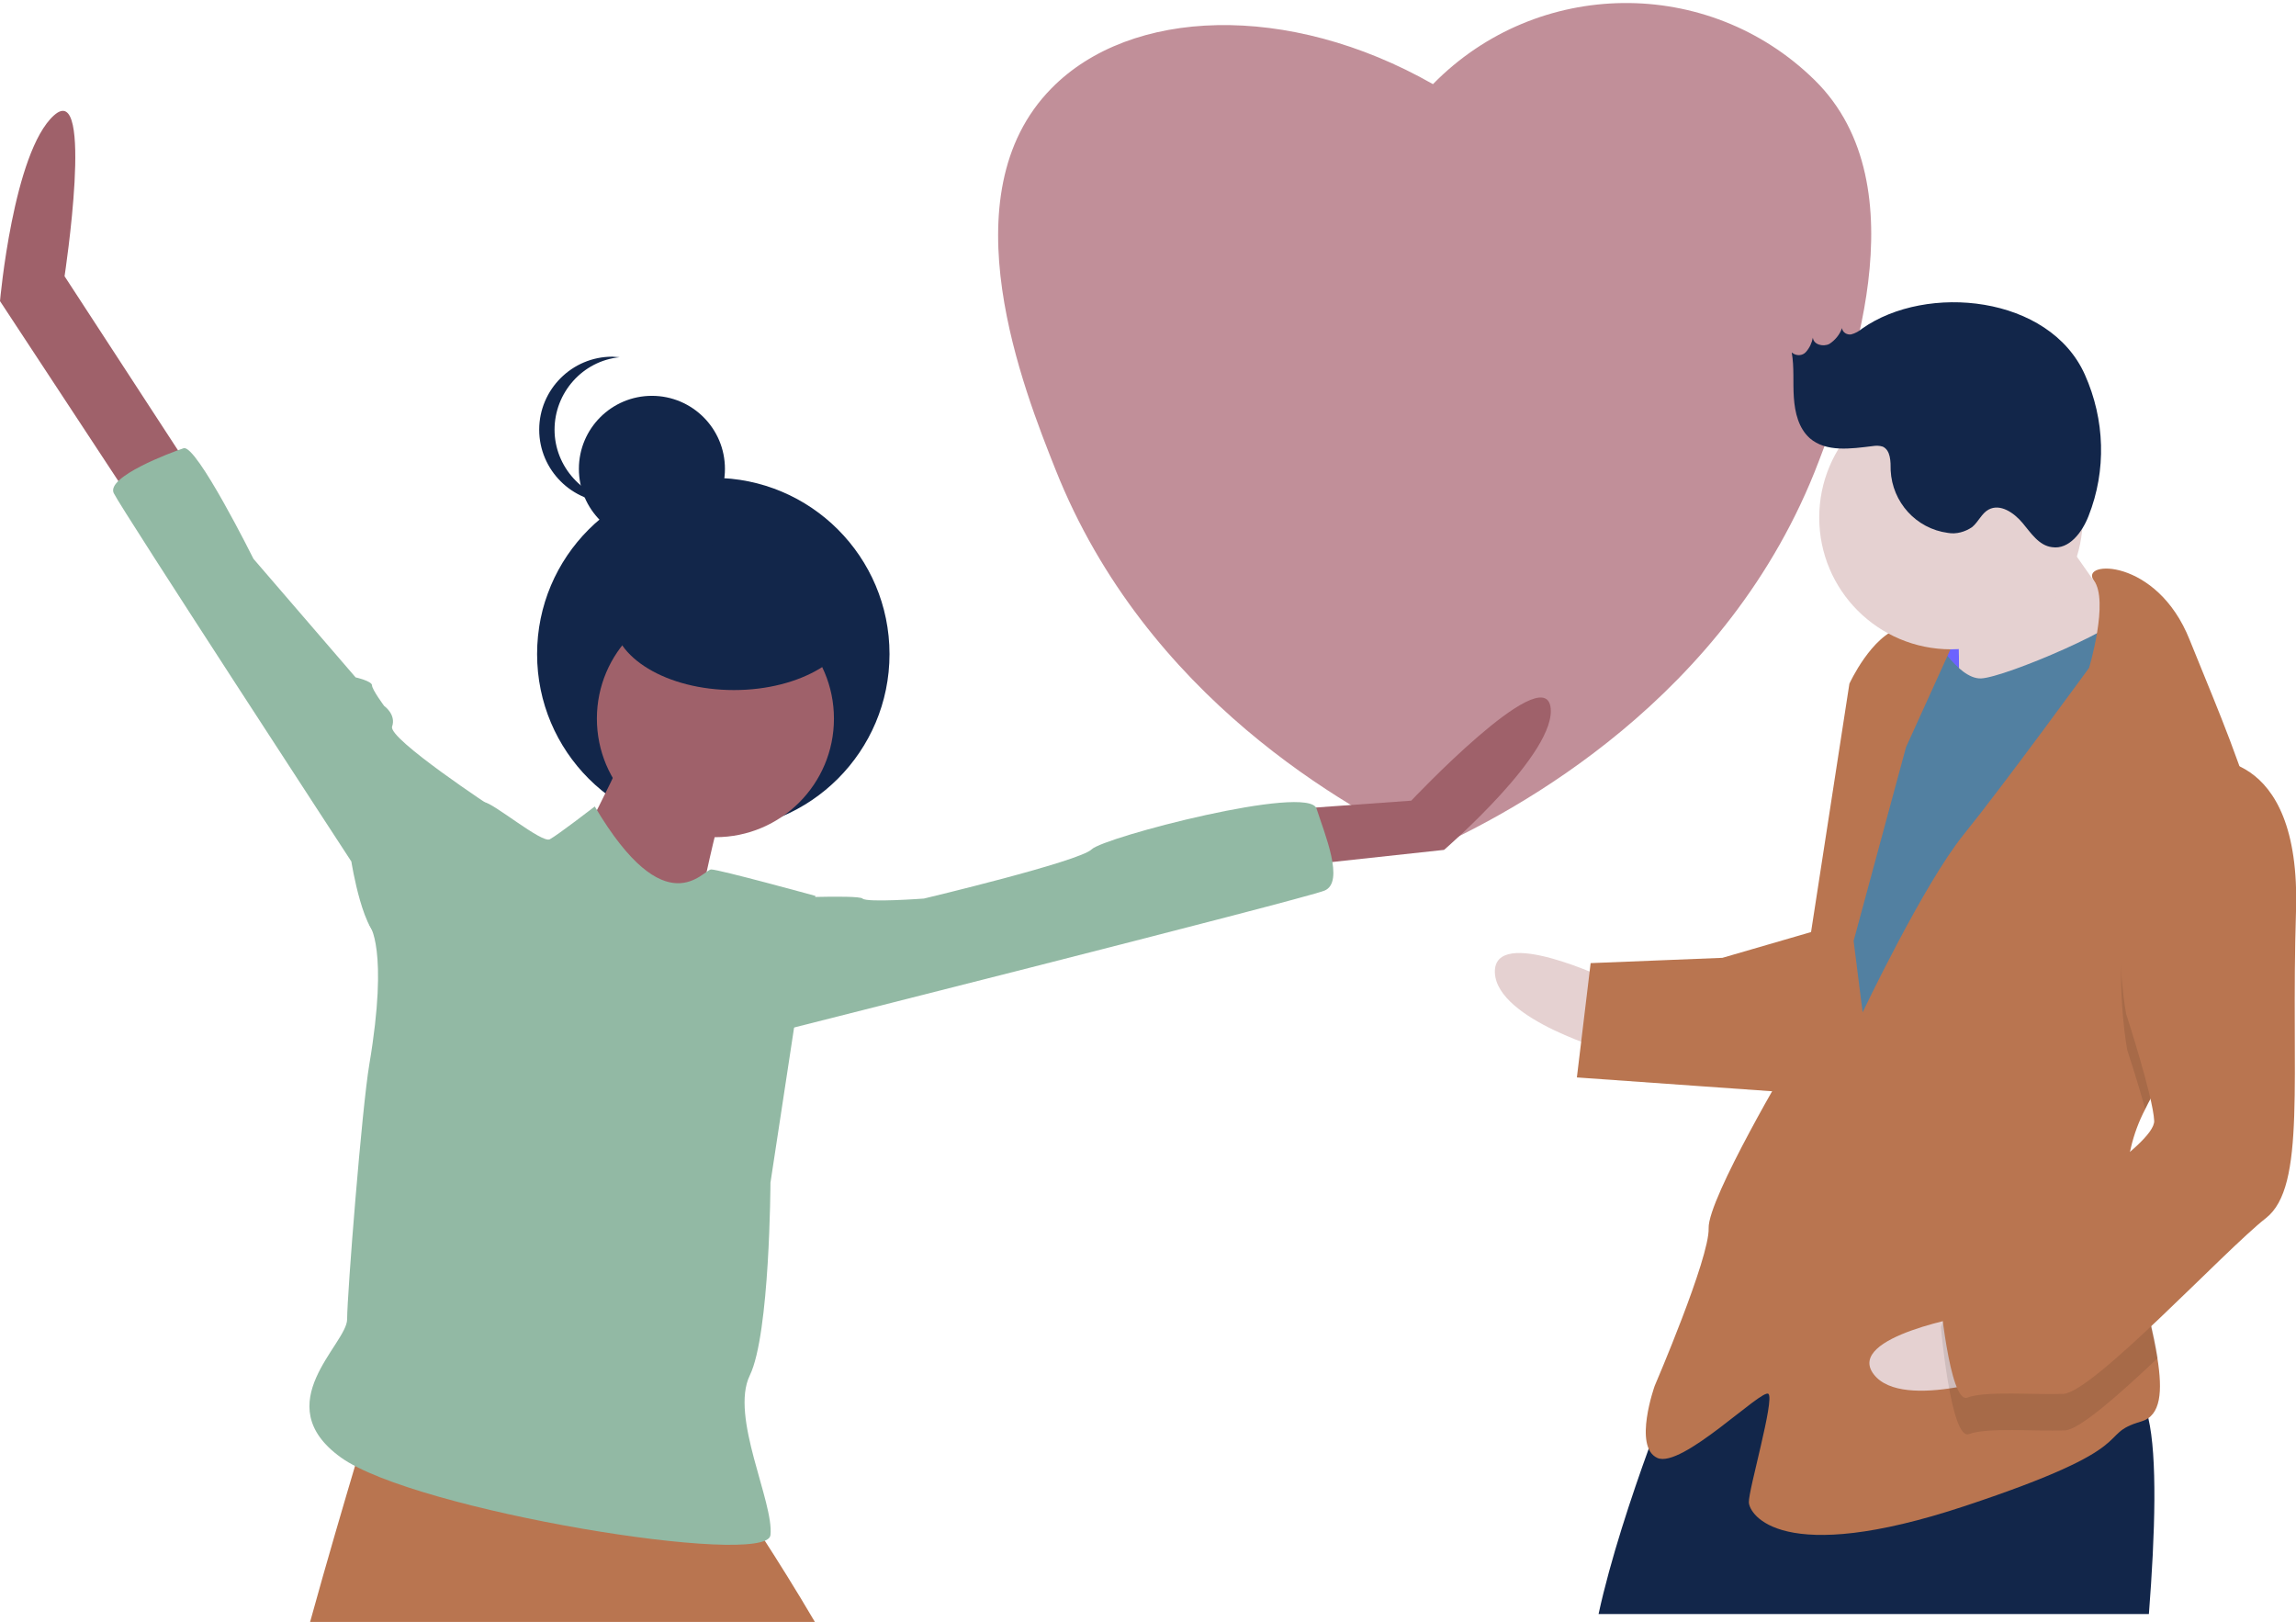 <?xml version="1.0" encoding="utf-8"?>
<!-- Generator: Adobe Illustrator 24.3.0, SVG Export Plug-In . SVG Version: 6.00 Build 0)  -->
<svg version="1.1" id="fbf61bc7-949a-4ad5-bdf9-42522344582c"
	 xmlns="http://www.w3.org/2000/svg" xmlns:xlink="http://www.w3.org/1999/xlink" x="0px" y="0px" viewBox="0 0 433.9 306.5"
	 style="enable-background:new 0 0 433.9 306.5;" xml:space="preserve">
<style type="text/css">
	.st0{fill:#C18F99;}
	.st1{fill:none;stroke:#3F3D56;stroke-width:2;stroke-miterlimit:10;}
	.st2{fill:#12264A;}
	.st3{fill:#9F616A;}
	.st4{fill:#B97550;}
	.st5{fill:#92B9A4;}
	.st6{fill:#6C63FF;}
	.st7{fill:#E5D1D1;}
	.st8{fill:#5280A1;}
	.st9{opacity:0.1;enable-background:new    ;}
</style>
<path class="st0" d="M270.7,160.4c15.2-6.9,55.9-28.2,73-73.2c5.5-14.4,19.7-52-0.8-72.1c-20.1-19.7-52.4-19.3-72.1,0.8
	c-27.4-15.6-57.2-14.4-72.1,0.8c-19.9,20.2-5.2,57,0.8,72.1C216.6,131.8,254.6,152.8,270.7,160.4z"/>
<path class="st1" d="M355.7,186.9"/>
<circle class="st2" cx="134.8" cy="123.6" r="33.3"/>
<path class="st3" d="M118.9,140.4c0,0-10.8,24-13.9,24.8s25.5,14.7,25.5,14.7s5.4-29.4,7.7-30.9S118.9,140.4,118.9,140.4z"/>
<circle class="st3" cx="135.2" cy="135.8" r="22.4"/>
<path class="st4" d="M154,306.5H58.6c3.2-11.6,6.6-23.1,8.5-29.5c1-3.2,1.6-5.1,1.6-5.1s71.9,15.5,73.5,16.2c0.9,0.9,1.6,1.9,2.3,3
	C146.7,294.5,150.3,300.2,154,306.5z"/>
<path class="st3" d="M35.4,87.8L12.2,52.2c0,0,5.7-37.3-2-30.4S0,56.9,0,56.9l26.9,40.9L35.4,87.8z"/>
<path class="st3" d="M245.8,152.8l20.9-1.5c0,0,24.8-26.3,26.3-17.8s-20.1,27.1-20.1,27.1l-28.6,3.1L245.8,152.8z"/>
<path class="st5" d="M93.4,160.5v-7.7c0,0-20.1-13.2-19.3-15.5s-1.5-3.9-1.5-3.9s-2.3-3.1-2.3-3.9s-3.1-1.5-3.1-1.5l-19.3-22.4
	c0,0-10.8-21.7-13.2-20.9s-14.7,5.4-13.2,8.5s44.9,69.6,44.9,69.6s2.3,14.7,6.2,14.7S93.4,160.5,93.4,160.5z"/>
<path class="st5" d="M145.2,169.8c0,0,17-0.8,17.8,0s11.6,0,11.6,0s29.4-7,31.7-9.3s41-12.4,42.5-7.7s5.4,13.9,1.5,15.5
	s-108.3,27.9-108.3,27.9L145.2,169.8z"/>
<circle class="st2" cx="123.2" cy="88.6" r="13.8"/>
<path class="st2" d="M104.8,81.2c0-7,5.3-13,12.3-13.7c-0.5,0-1-0.1-1.4-0.1c-7.6,0-13.8,6.2-13.8,13.8c0,7.6,6.2,13.8,13.8,13.8
	c0,0,0,0,0,0c0.5,0,1,0,1.4-0.1C110.2,94.1,104.8,88.2,104.8,81.2z"/>
<ellipse class="st2" cx="138.7" cy="116.6" rx="22.9" ry="13.8"/>
<path class="st5" d="M112.4,152.4c0,0-7,5.4-8.5,6.2s-10.8-7-12.4-7s-21.7,23.2-21.7,23.2s3.7,4.3,0,26.3
	c-1.4,8.2-4.2,43.5-4.2,48.2s-15.2,16-1.2,26.1s80.5,20.9,81.2,14.7s-7.7-22.4-3.9-30.2s3.9-36.4,3.9-36.4l4.6-30.2l3.9-24
	c0,0-18.2-5-19.7-5S125.9,175.2,112.4,152.4z"/>
<rect x="360.1" y="114.3" transform="matrix(0.999 -3.874900e-02 3.874900e-02 0.999 -4.546 14.354)" class="st6" width="15.8" height="20.4"/>
<path class="st7" d="M304.1,185.2c0,0-21.9-10.5-21.6-1.4c0.4,9,22.1,15,22.1,15L304.1,185.2z"/>
<path class="st2" d="M406.1,305h-104c2.2-10.2,6.3-22.5,9.5-31.3c2.6-7,4.5-11.9,4.5-11.9c11.8-13.3,29-13.7,45-10.4
	c1.9,0.4,3.8,0.8,5.7,1.3c0.2,0,0.4,0.1,0.7,0.2c3.8,1,7.4,2.1,10.9,3.2c6,1.9,11.3,3.9,15.7,5.2c2.2,0.7,4.4,1.2,6.7,1.6
	c0.5,0.1,1,0.1,1.5,0.1c1.7-0.1,2.9,1.8,3.7,5C407.7,275.3,407.3,289.6,406.1,305z"/>
<path class="st7" d="M385.6,94.9c0,0,12.1,18.8,16.8,23.1s-8.5,13.9-8.5,13.9l-23.7,3.2c0,0,0.3-21.5-0.9-23.7
	S385.6,94.9,385.6,94.9z"/>
<path class="st8" d="M365,119.5c0,0,4.9,8.9,9.4,8.7s27.9-10.1,28.9-13.6s7.7,24.6,7.7,24.6l-57.2,100.7l-14-9.7l6.8-59.2l5.6-31.9
	L365,119.5z"/>
<path class="st4" d="M405.4,209.6c-2.4,4.6-3.6,9.7-3.5,14.9c0,0.2,0,0.5,0,0.7c0.5,10.5,4.4,22.6,5.8,31.4c1,6.3,0.7,10.9-3,12
	c-9,2.6,1.3,4.5-33.4,16s-40.7,1.6-40.8-0.7s4.9-19.4,3.7-20.5s-16.4,14.2-21,12.1s-0.5-13.6-0.5-13.6s10.4-24.2,10.2-29.8
	s15.7-32.3,15.7-32.3l10.9-70.6c0,0,4.2-9.2,9.8-10.6c3.5-0.7,7.2-0.1,10.3,1.9l-9.4,20.7l-9.9,36.6l1.7,13.5
	c0,0,11.5-24.2,19.1-33.6s23.7-31.5,23.7-31.5s3.8-12.7,0.9-16.5c-2.8-3.8,11.9-4.4,18.1,11.2c3.3,8.3,8.7,20.6,12.1,32.1
	c3,10.2,4.4,19.7,1.5,25.1C422.7,186.5,411.3,197.4,405.4,209.6z"/>
<path class="st9" d="M427.3,178.2c-4.6,8.3-16,19.2-21.9,31.4c-1.5-5.5-3.4-11.2-3.4-11.2s-7.1-38.2,14-48.1c3.5-0.3,7,0.6,9.8,2.7
	C428.9,163.2,430.3,172.8,427.3,178.2z"/>
<path class="st4" d="M343.4,175.8l-17.9,5.2l-24.9,1l-2.6,21.6l40.9,2.9C338.9,206.5,349.1,177.8,343.4,175.8z"/>
<path class="st7" d="M372.6,248.5c0,0-24,4-18.5,11.2c5.5,7.2,26.7-0.4,26.7-0.4L372.6,248.5z"/>
<path class="st9" d="M402,225.2c0.5,10.5,4.4,22.6,5.8,31.4c-7.6,7.2-14.9,13.6-17.6,13.7c-5.7,0.2-14.7-0.6-18.1,0.7
	s-5.3-20.2-5.3-20.2s2-6.9,10.9-10.6C383.6,237.6,395.2,230.7,402,225.2z"/>
<path class="st4" d="M415.8,143.5c0,0,19.1-3,18.1,28.7s2,52-5.7,58s-32.7,33-38.3,33.2s-14.7-0.6-18.1,0.7s-5.3-20.2-5.3-20.2
	s2-6.9,10.9-10.6s29.9-17,29.7-21.5s-5.3-20.2-5.3-20.2S394.6,153.4,415.8,143.5z"/>
<circle class="st7" cx="368.7" cy="97.8" r="24.9"/>
<path class="st2" d="M351.9,62.1c-0.6,0.5-1.3,0.9-2.1,1.1c-0.8,0.1-1.6-0.4-1.7-1.2c-0.4,1.2-1.3,2.3-2.4,3c-1.2,0.6-3,0.1-3.1-1.2
	c-0.2,1-0.6,1.9-1.3,2.7c-0.7,0.8-1.9,0.8-2.7,0.1c0.5,2.8,0.2,5.6,0.4,8.5s0.9,5.8,3,7.7c3.1,2.7,7.8,2,11.9,1.5
	c0.6-0.1,1.3-0.1,1.9,0.1c1.5,0.7,1.5,2.8,1.5,4.5c0.3,6,4.8,11,10.8,11.8c1.6,0.3,3.3-0.2,4.6-1.1c1.2-1,1.8-2.6,3.1-3.3
	c2.2-1.2,4.8,0.6,6.4,2.5s3.1,4.3,5.6,4.6c3.2,0.5,5.7-2.8,6.9-5.9c3.4-8.6,3.1-18.2-0.7-26.7C387.3,55.8,364.1,53.5,351.9,62.1z"/>
</svg>
